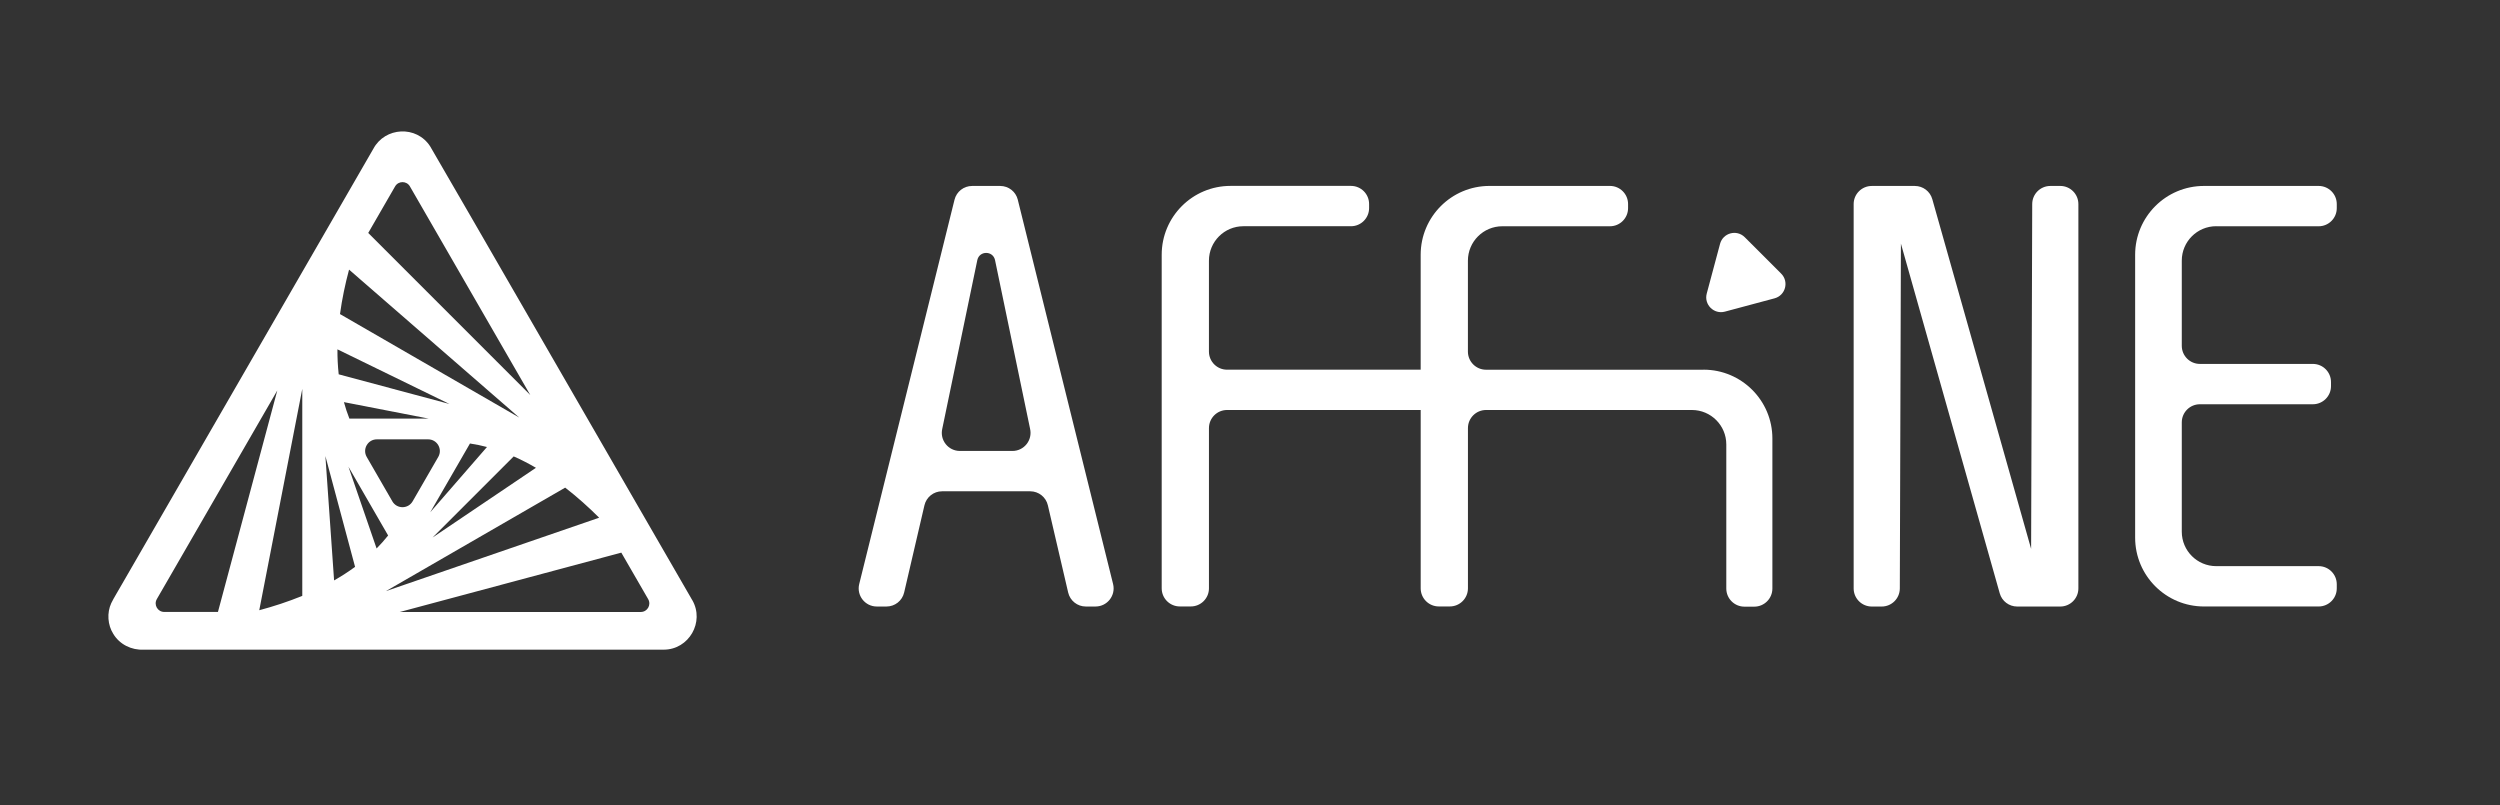 <?xml version="1.0" encoding="UTF-8"?><svg id="Layer_2" xmlns="http://www.w3.org/2000/svg" viewBox="0 0 1459.61 470"><rect x="0" y="0" width="1459.61" height="470" fill="#333333" stroke="none"/><defs><style>.cls-1{fill:none;}.cls-2{fill:#fff;}</style></defs><g id="_6_export"><path id="logo-black" class="cls-2" d="m404.14,350.34c-5.95-10.33-15.86-27.48-25.65-44.42-2.97-5.14-5.92-10.25-8.75-15.15-5.82-10.08-11.12-19.27-14.9-25.83-26.23-45.33-77.87-135.08-103.67-179.46-7.95-12.37-26.37-11.39-33.21,1.42-7.76,13.45-16.3,28.24-25.32,43.87-2.86,4.96-5.78,10.01-8.73,15.12-37.58,65.08-81.56,141.26-112.89,195.52-1.6,2.9-4.58,7.63-6.07,10.76-2.61,5.65-2.1,12.69,1.19,17.91,3.71,6.18,10.65,9.57,17.74,9.22,8.53,0,26.62-.01,50.01,0,5.55,0,11.4,0,17.49,0,81.33,0,205.57.05,236.06,0,14.81.03,24.1-16.21,16.72-28.97Zm-175.07-57.64l-14.97-25.93c-2.63-4.56.66-10.26,5.92-10.26h29.94c5.27,0,8.56,5.7,5.92,10.26l-14.97,25.93c-2.63,4.56-9.21,4.56-11.85,0Zm-25.08-48.29c-1.24-3.16-2.31-6.37-3.19-9.63l49.53,9.63h-46.34Zm22.62,68.22c-2.11,2.66-4.36,5.19-6.74,7.59l-16.43-47.71,23.16,40.12Zm47.78-53.7c3.35.5,6.67,1.19,9.93,2.05l-33.1,38.08,23.17-40.13Zm-76.64-40.4c-.53-4.82-.76-9.69-.74-14.57l65.41,31.91-64.68-17.33Zm-7.76,47.77l17.32,64.65c-3.91,2.87-8.01,5.51-12.25,7.93l-5.08-72.58Zm109.93.17c4.44,1.95,8.77,4.19,12.99,6.65l-60.34,40.7,47.35-47.35Zm-101.41-83.09c1.2-8.86,3.05-17.59,5.29-25.96l99.37,86.38-104.65-60.42Zm-22.02,164.51c-8.27,3.39-16.75,6.15-25.12,8.39l25.12-129.23v120.84Zm153.49-63.19c7.07,5.47,13.71,11.44,19.84,17.56l-124.49,42.86,104.65-60.42Zm-90.64-175.85c18.32,31.79,44.92,77.89,70.26,121.77l-94.61-94.61c5.56-9.62,10.83-18.75,15.69-27.18,1.93-3.33,6.73-3.33,8.66,0Zm-147.77,240.92c5.21-8.99,12.37-21.32,13.96-24.16,15.08-26.12,35.39-61.29,56.37-97.63l-34.65,129.3c-12.41,0-23.11,0-31.35,0-3.85,0-6.26-4.17-4.33-7.5Zm282.54,7.53c-28.89,0-84.98,0-140.67,0l129.31-34.65c6.78,11.74,12.21,21.14,15.69,27.16,1.93,3.33-.48,7.49-4.32,7.49Z"/><rect class="cls-1" width="1459.61" height="470"/><path class="cls-2" d="m594.24,116.6c-1.17-4.72-5.41-8.03-10.27-8.03h-16.41c-4.86,0-9.1,3.31-10.27,8.03l-55.64,224.39c-1.65,6.67,3.39,13.12,10.27,13.12h5.66c4.92,0,9.19-3.39,10.3-8.18l11.85-50.91c1.11-4.79,5.38-8.18,10.3-8.18h51.46c4.92,0,9.19,3.39,10.3,8.18l11.85,50.91c1.11,4.79,5.38,8.18,10.3,8.18h5.66c6.87,0,11.92-6.45,10.27-13.12l-55.64-224.39Zm-3.15,146.69h-30.65c-6.81,0-11.85-6.34-10.3-12.97l20.48-98.57c1.27-5.45,9.03-5.45,10.3,0l20.48,98.57c1.54,6.63-3.49,12.97-10.3,12.97Z"/><path class="cls-2" d="m994.58,215.86h-126.97c-5.84,0-10.58-4.74-10.58-10.58v-53.08c0-11.1,9-20.1,20.1-20.1h62.83c5.84,0,10.58-4.74,10.58-10.58v-2.39c0-5.84-4.74-10.58-10.58-10.58h-70.32c-22.2,0-40.19,18-40.19,40.19v67.1h-113.04c-5.84,0-10.58-4.74-10.58-10.58v-53.08c0-11.1,9-20.1,20.1-20.1h62.83c5.84,0,10.58-4.74,10.58-10.58v-2.39c0-5.84-4.74-10.58-10.58-10.58h-70.32c-22.2,0-40.19,18-40.19,40.19v194.77c0,5.84,4.74,10.58,10.58,10.58h6.43c5.84,0,10.58-4.74,10.58-10.58v-93.54c0-5.84,4.74-10.58,10.58-10.58h113.04v104.12c0,5.84,4.74,10.58,10.58,10.58h6.43c5.84,0,10.58-4.74,10.58-10.58v-93.54c0-5.84,4.74-10.58,10.58-10.58h120.16c11.1,0,20.1,9,20.1,20.1v84.14c0,5.84,4.74,10.58,10.58,10.58h5.75c5.84,0,10.58-4.74,10.58-10.58v-87.59c0-22.2-18-40.19-40.19-40.19Z"/><path class="cls-2" d="m1202.87,108.57h-5.79c-5.83,0-10.56,4.72-10.58,10.54l-.64,201.36-57.7-204.2c-1.29-4.56-5.44-7.7-10.18-7.7h-25.15c-5.84,0-10.58,4.74-10.58,10.58v224.39c0,5.84,4.74,10.58,10.58,10.58h5.79c5.83,0,10.56-4.72,10.58-10.54l.64-201.36,57.7,204.2c1.29,4.56,5.44,7.7,10.18,7.7h25.15c5.84,0,10.58-4.74,10.58-10.58V119.14c0-5.84-4.74-10.58-10.58-10.58Z"/><path class="cls-2" d="m1293.92,132.11h59.81c5.84,0,10.58-4.74,10.58-10.58v-2.39c0-5.84-4.74-10.58-10.58-10.58h-66.95c-22.2,0-40.19,18-40.19,40.19v165.15c0,22.2,18,40.19,40.19,40.19h66.95c5.84,0,10.58-4.74,10.58-10.58v-2.39c0-5.84-4.74-10.58-10.58-10.58h-59.81c-11.1,0-20.1-9-20.1-20.1v-63.84c0-5.84,4.74-10.58,10.58-10.58h65.96c5.84,0,10.58-4.74,10.58-10.58v-2.39c0-5.84-4.74-10.58-10.58-10.58h-65.96c-5.84,0-10.58-4.74-10.58-10.58v-49.72c0-11.1,9-20.1,20.1-20.1Z"/><path class="cls-2" d="m1018.67,138.5c-4.7-4.7-12.71-2.55-14.43,3.87l-7.77,29.01c-1.72,6.41,4.15,12.28,10.57,10.57l29.01-7.77c6.42-1.72,8.56-9.74,3.87-14.43l-21.23-21.23Z"/></g></svg>